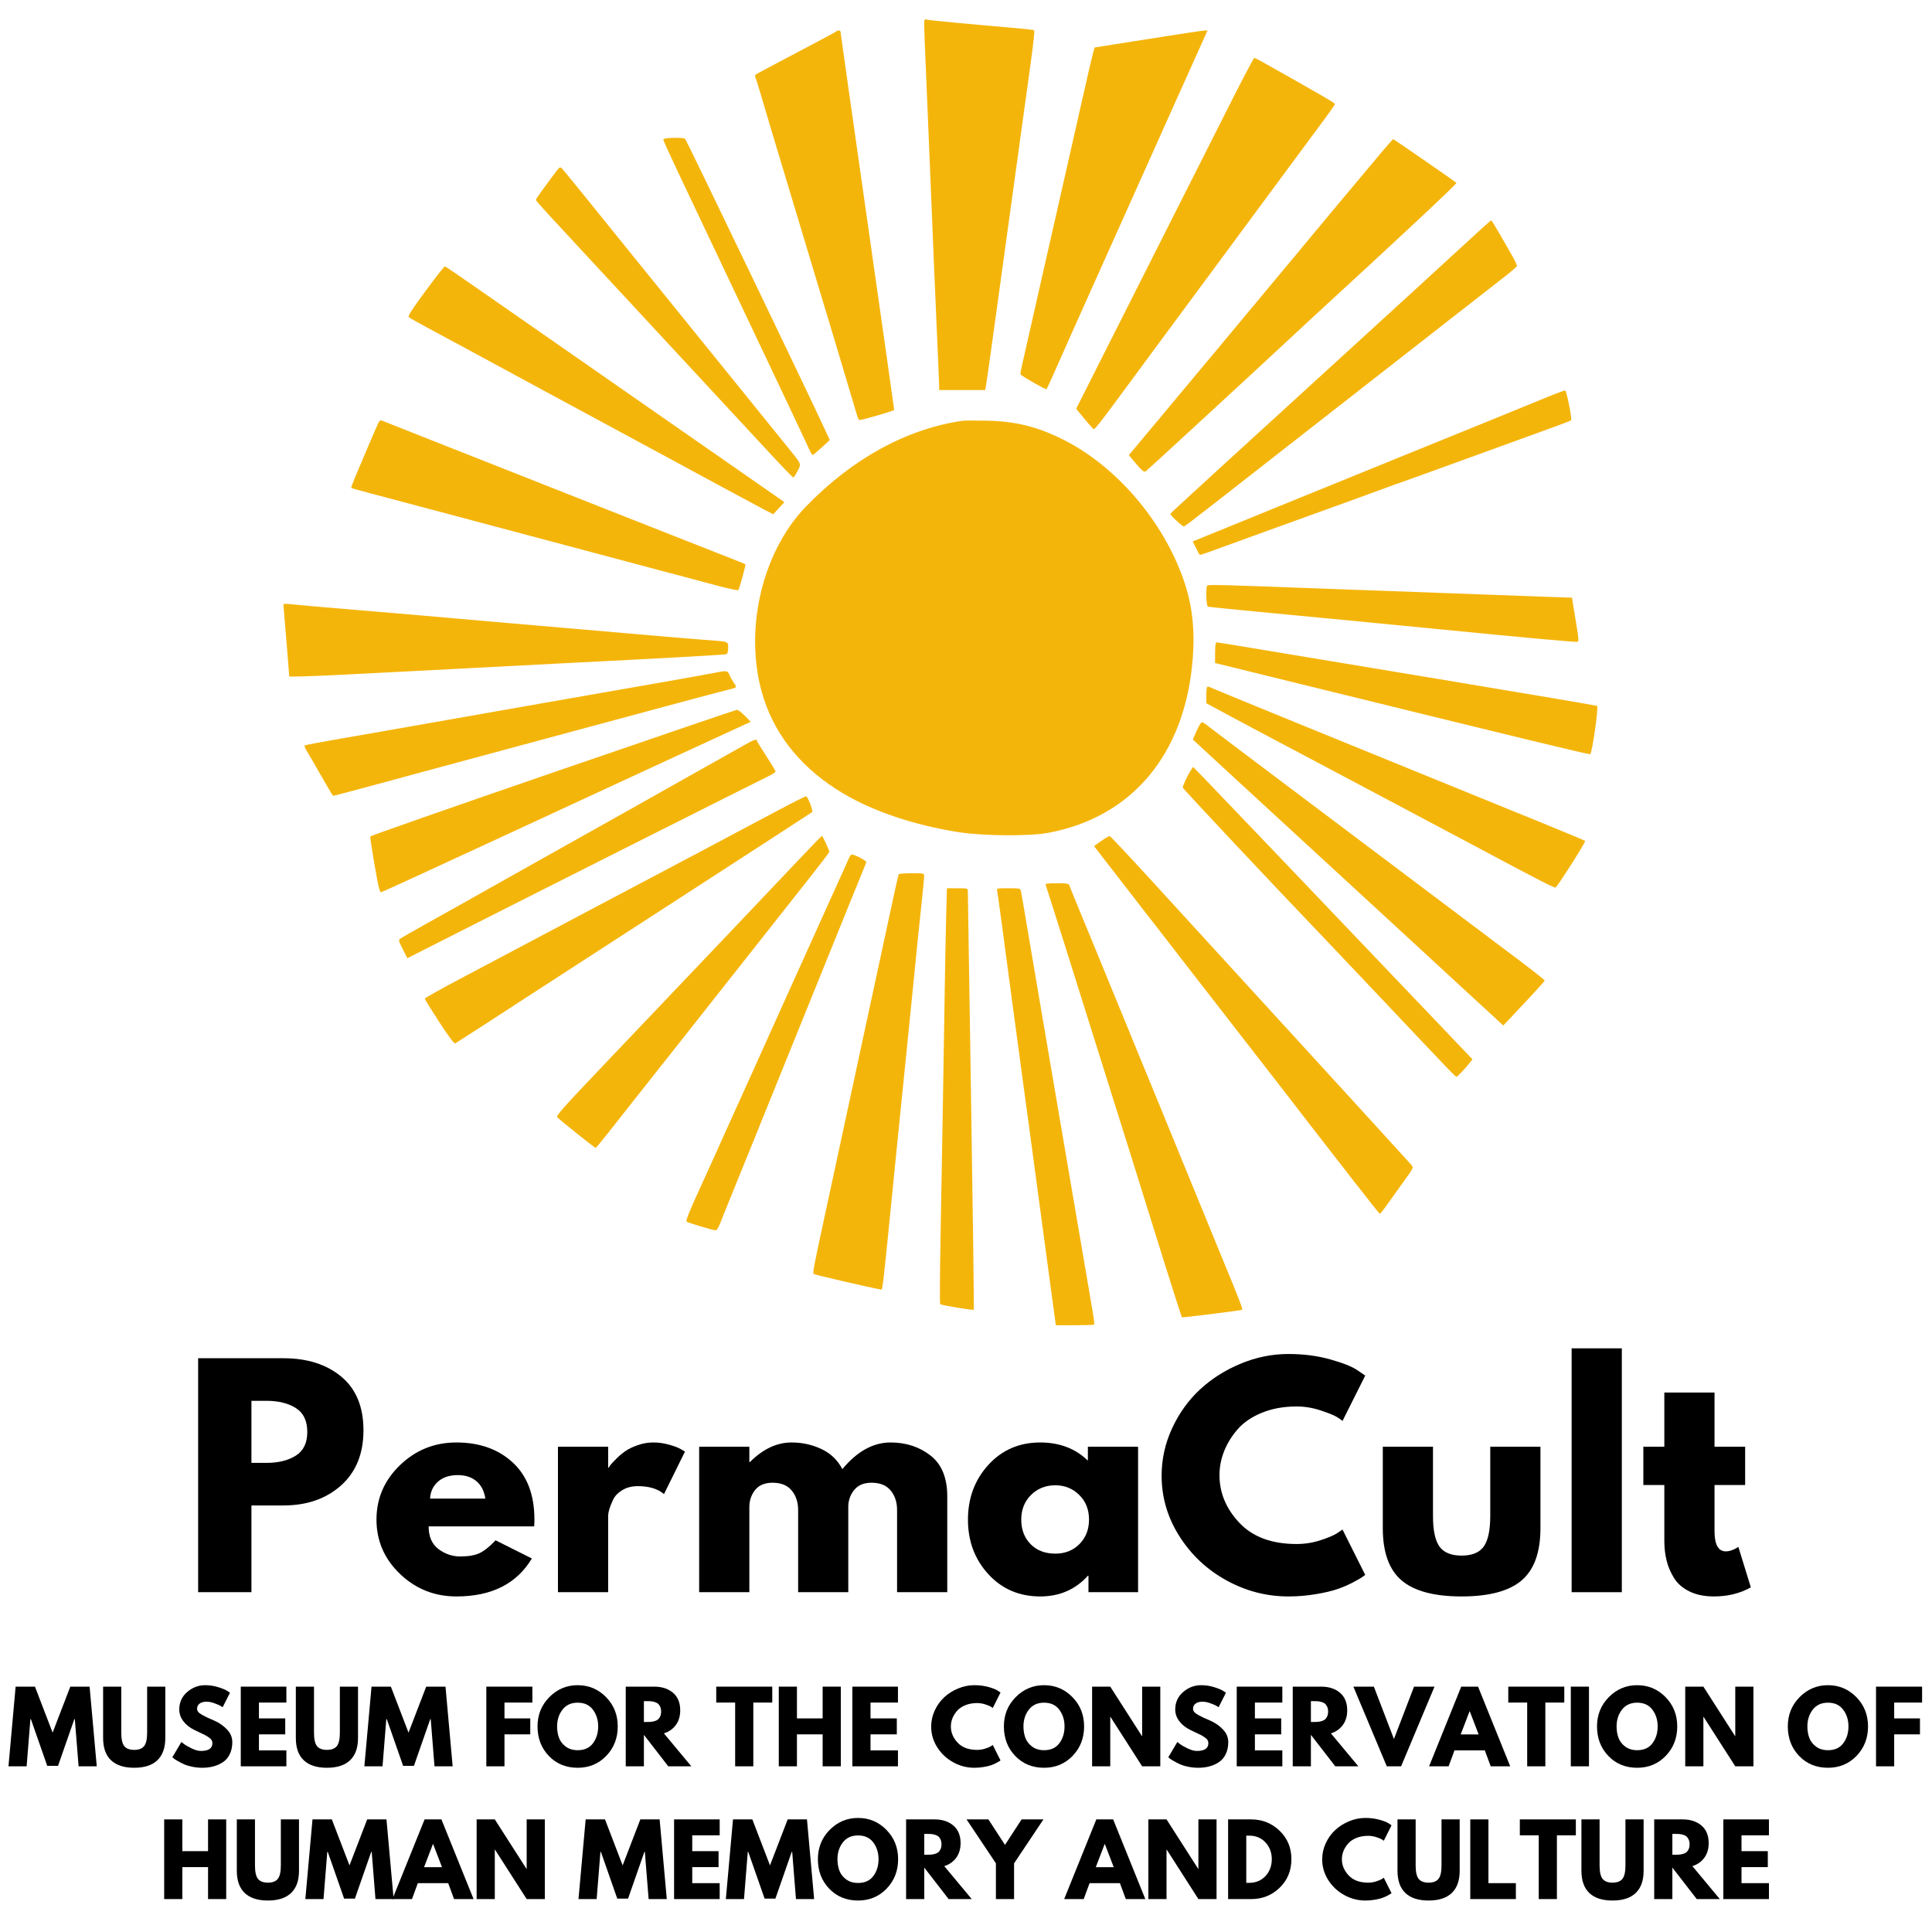 <svg xmlns="http://www.w3.org/2000/svg" xmlns:xlink="http://www.w3.org/1999/xlink" width="1024" zoomAndPan="magnify" viewBox="0 0 768 768" height="1024" preserveAspectRatio="xMidYMid meet" version="1.0"><defs><g/></defs><path fill="#f4b50b" d="M 367.371 9.949 C 367.371 11.277 367.703 19.848 368.109 28.992 C 368.516 38.137 369.41 59.691 370.102 76.887 C 370.789 94.086 371.797 117.984 372.34 129.992 C 372.879 142.004 373.324 152.559 373.324 153.445 L 373.324 155.059 L 391.609 155.059 L 391.891 153.695 C 392.043 152.941 393.184 144.957 394.426 135.949 C 395.664 126.941 397.898 110.75 399.387 99.965 C 400.871 89.184 403.426 70.648 405.062 58.773 C 406.695 46.898 408.809 31.598 409.754 24.773 C 410.699 17.949 411.32 12.23 411.133 12.066 C 410.949 11.898 407.559 11.488 403.602 11.148 C 385.945 9.648 369.988 8.137 368.734 7.848 C 367.391 7.539 367.371 7.57 367.371 9.949 M 332.355 12.543 C 332.094 12.777 324.961 16.598 316.496 21.039 C 308.035 25.477 300.836 29.328 300.5 29.598 C 300.113 29.91 300.047 30.387 300.316 30.906 C 300.551 31.355 301.68 34.961 302.828 38.918 C 303.973 42.879 305.66 48.574 306.574 51.574 C 307.488 54.578 309.594 61.559 311.25 67.086 C 318.43 91.035 320.434 97.691 322.711 105.18 C 326.941 119.074 340.168 163.176 340.688 165.109 C 340.961 166.133 341.41 166.969 341.68 166.969 C 342.902 166.969 355.457 163.293 355.457 162.938 C 355.457 162.715 350.656 128.926 344.789 87.848 C 338.918 46.77 334.117 12.926 334.117 12.637 C 334.117 12.012 333.012 11.953 332.355 12.543 M 463.656 14.371 C 456.629 15.48 449.605 16.59 442.578 17.695 L 435.148 18.863 L 434.523 21.02 C 434.18 22.207 432.562 29.121 430.93 36.383 C 429.027 44.84 427.113 53.297 425.191 61.75 C 423.672 68.438 421.215 79.27 419.73 85.82 C 417.914 93.848 416.094 101.871 414.262 109.895 C 411.551 121.777 407.078 141.516 406.02 146.281 C 405.73 147.598 405.566 148.746 405.664 148.836 C 406.848 149.949 415.75 155.008 416.004 154.711 C 416.195 154.492 417.375 151.969 418.625 149.102 C 419.875 146.234 423.402 138.309 426.457 131.484 C 429.516 124.66 433.465 115.836 435.238 111.879 C 437.008 107.922 439.414 102.559 440.582 99.965 C 442.652 95.367 445.715 88.535 452.488 73.414 C 454.32 69.32 456.828 63.734 458.059 61.004 C 459.289 58.277 461.586 53.141 463.164 49.59 C 465.871 43.504 476.262 20.391 478.836 14.723 L 480.023 12.117 L 478.664 12.164 C 477.918 12.191 471.164 13.184 463.656 14.371 M 488.473 42.242 C 480.688 57.668 472.906 73.094 465.121 88.52 C 456.613 105.359 448.113 122.199 439.621 139.047 L 427.797 162.488 L 430.562 165.871 C 432.086 167.73 433.742 169.625 434.25 170.082 C 435.289 171.023 432.746 174.254 459.176 138.43 C 460.988 135.977 464.949 130.613 467.98 126.52 L 478.871 111.801 C 482.723 106.594 486.574 101.383 490.422 96.168 C 493.812 91.57 498.406 85.352 500.629 82.348 L 508.977 71.055 C 514.68 63.336 520.391 55.621 526.105 47.91 C 528.609 44.531 530.66 41.594 530.66 41.383 C 530.66 40.926 525.773 38.086 501.562 24.469 C 500.164 23.68 498.824 23.039 498.586 23.043 C 498.348 23.043 493.797 31.684 488.473 42.242 M 263.641 55.406 C 263.641 55.738 266.184 61.379 269.293 67.938 C 272.402 74.5 280.082 90.699 286.359 103.938 C 292.633 117.176 302.797 138.617 308.945 151.586 C 315.094 164.551 320.691 176.441 321.387 178.012 C 322.078 179.582 322.828 180.855 323.047 180.844 C 323.266 180.832 324.887 179.496 326.648 177.879 L 329.852 174.934 L 327.844 170.582 C 321.383 156.551 272.773 55.484 272.348 55.18 C 271.422 54.531 263.641 54.734 263.641 55.406 M 548.68 61.129 C 539.824 71.652 516.047 100.141 514.777 101.746 C 514.094 102.609 498.953 120.781 481.133 142.125 L 448.73 180.93 L 450.055 182.512 C 454.137 187.398 454.746 187.914 455.613 187.23 C 456.629 186.43 498.938 147.445 508.574 138.438 C 513.105 134.203 517.656 129.984 522.223 125.781 C 557.93 92.973 579.297 72.977 578.961 72.684 C 578.059 71.91 554.047 55.297 553.824 55.297 C 553.695 55.297 551.379 57.922 548.68 61.129 M 219.871 69.762 C 218.277 71.922 216.688 74.086 215.098 76.246 C 213.953 77.805 213.016 79.254 213.02 79.473 C 213.023 79.688 215.422 82.453 218.355 85.613 C 221.285 88.773 230.496 98.711 238.816 107.699 C 250.309 120.102 261.805 132.5 273.309 144.887 C 283.961 156.355 297.676 171.148 303.793 177.77 C 309.906 184.387 315.098 189.801 315.324 189.801 C 315.551 189.801 316.324 188.641 317.043 187.223 C 318.598 184.152 318.98 184.984 312.078 176.469 C 306.277 169.309 281.738 138.98 273.125 128.32 C 269.957 124.395 263.789 116.773 259.422 111.383 C 255.055 105.996 248.91 98.398 245.773 94.504 C 231.934 77.34 224.25 67.887 223.438 67.035 C 222.59 66.145 222.469 66.234 219.871 69.762 M 580.293 98.836 C 573.602 105.008 558.199 119.121 546.059 130.199 C 486.312 184.73 465.383 203.898 465.25 204.215 C 465.039 204.723 470.113 209.43 470.699 209.266 C 470.977 209.188 475.812 205.512 481.449 201.102 C 497.59 188.469 513.746 175.852 529.91 163.246 C 546.551 150.277 563.18 137.289 579.797 124.285 C 586.211 119.262 594.027 113.16 597.168 110.727 C 600.305 108.297 602.934 106.051 603.008 105.742 C 603.082 105.434 602.18 103.504 601 101.457 C 599.312 98.52 597.625 95.582 595.941 92.645 C 594.332 89.848 592.891 87.57 592.734 87.586 C 592.578 87.602 586.98 92.664 580.293 98.836 M 169.133 115.719 C 163.551 123.301 162.055 125.645 162.527 126.082 C 162.859 126.395 166.262 128.32 170.082 130.367 C 173.906 132.41 181.051 136.262 185.965 138.922 C 190.879 141.586 197.801 145.332 201.352 147.246 C 204.898 149.164 211.711 152.852 216.488 155.441 C 221.266 158.031 227.965 161.652 231.379 163.492 C 250.367 173.73 257.438 177.547 261.902 179.973 C 277.09 188.227 300.141 200.664 303.496 202.418 L 307.367 204.441 L 309.582 202.031 L 311.793 199.621 L 308.934 197.602 C 307.359 196.492 300.715 191.859 294.164 187.312 C 287.457 182.656 280.758 177.996 274.062 173.332 C 250.953 157.223 226.629 140.293 218.227 134.461 C 213.039 130.863 205 125.27 200.359 122.031 C 180.211 107.98 177.195 105.922 176.785 105.922 C 176.543 105.922 173.102 110.332 169.133 115.719 M 615.281 157.762 C 603.824 162.465 577.637 173.129 556.715 181.613 C 551.832 183.594 546.953 185.578 542.074 187.566 C 535.512 190.246 526.184 194.043 508.574 201.199 C 497.234 205.809 480.488 212.633 475.965 214.488 L 474.129 215.242 L 475.402 217.785 C 476.105 219.18 476.758 220.414 476.855 220.52 C 477.031 220.711 479.109 220.008 487.727 216.832 C 490.184 215.926 497.555 213.25 504.105 210.887 C 533.77 200.184 545.137 196.062 549.52 194.426 C 552.652 193.262 555.793 192.129 558.949 191.027 C 561.543 190.129 568.242 187.719 573.84 185.668 C 579.434 183.617 589.375 180.008 595.926 177.645 C 618.543 169.488 624.215 167.387 624.539 167.055 C 624.988 166.598 622.762 155.395 622.191 155.238 C 621.941 155.172 618.832 156.305 615.281 157.762 M 150.516 167.891 C 149.996 168.867 144.254 182.25 141.055 189.949 C 140.168 192.082 139.527 193.895 139.625 193.98 C 139.727 194.066 142.934 194.965 146.754 195.977 C 150.578 196.988 156.941 198.68 160.902 199.73 C 164.859 200.785 173.68 203.129 180.504 204.941 C 187.328 206.754 197.828 209.547 203.832 211.152 C 209.84 212.754 219.887 215.434 226.168 217.102 C 232.445 218.773 240.82 221.004 244.777 222.062 C 251.312 223.805 257.848 225.543 264.383 227.277 C 271.207 229.09 280.469 231.555 284.965 232.758 C 289.461 233.961 293.297 234.785 293.484 234.586 C 293.898 234.152 296.547 224.523 296.312 224.309 C 296.145 224.156 292.906 222.871 266.863 212.633 C 258.676 209.41 247.062 204.832 241.055 202.457 C 213.645 191.613 208.773 189.691 200.855 186.574 C 196.215 184.75 188.285 181.621 183.234 179.621 C 178.184 177.621 169.141 174.047 163.133 171.672 C 157.129 169.301 151.953 167.254 151.633 167.125 C 151.312 166.996 150.809 167.344 150.516 167.891 M 382.508 167.273 C 360.309 170.547 338.844 182.309 320.445 201.285 C 302.371 219.922 295.285 252.297 303.672 277.898 C 308.719 293.297 319.418 306.047 335.109 315.359 C 347.375 322.645 363.562 328.062 381.32 330.836 C 390.801 332.312 409.164 332.453 416.504 331.098 C 450.023 324.922 471.012 299.832 474.094 262.262 C 475.07 250.367 473.98 240.598 470.574 230.719 C 462.465 207.191 443.754 185.336 422.691 174.781 C 412.27 169.562 403.816 167.469 392.188 167.227 C 387.684 167.129 383.328 167.152 382.508 167.273 M 479.91 232.754 C 479.25 233.449 479.473 240.93 480.16 241.152 C 480.5 241.262 489.156 242.148 499.391 243.121 C 530.152 246.043 553.25 248.27 571.855 250.105 C 607.176 253.582 626.625 255.352 627.188 255.137 C 627.609 254.977 627.469 253.203 626.672 248.539 C 626.066 245.031 625.43 241.133 625.246 239.875 L 624.922 237.59 L 615.387 237.254 C 594.539 236.52 550.387 234.906 525.945 233.984 C 486.523 232.496 480.312 232.328 479.91 232.754 M 112.699 240.246 C 112.668 240.48 112.695 241.121 112.762 241.668 C 112.824 242.211 113.355 248.578 113.934 255.812 L 114.992 268.965 L 121.441 268.84 C 124.992 268.773 142.414 267.938 160.156 266.984 C 177.898 266.031 205.816 264.578 222.195 263.75 C 263.617 261.664 288.098 260.297 288.828 260.035 C 289.199 259.902 289.449 258.914 289.449 257.574 C 289.449 254.887 290 255.07 279.77 254.324 C 275.676 254.027 263.504 253.004 252.719 252.047 C 241.938 251.094 222.617 249.426 209.789 248.344 C 196.957 247.258 183 246.043 178.77 245.645 C 174.535 245.246 158.902 243.902 144.027 242.664 C 129.148 241.426 116.027 240.277 114.867 240.113 C 113.707 239.949 112.73 240.008 112.699 240.246 M 483.012 259.438 L 483.012 263.559 L 512.914 270.914 C 603.105 293.102 631.613 300.012 632.129 299.816 C 632.895 299.52 635.523 281.02 634.855 280.609 C 634.586 280.441 607.734 275.883 575.191 270.48 C 550.129 266.312 525.055 262.148 499.973 257.988 C 491.145 256.516 483.719 255.316 483.469 255.316 C 483.219 255.316 483.012 257.168 483.012 259.438 M 283.738 267.527 C 281.828 267.914 273.23 269.457 264.633 270.957 C 238.16 275.574 195.918 282.992 161.398 289.086 C 152.824 290.598 144.246 292.094 135.668 293.578 C 127.934 294.914 121.402 296.133 121.16 296.285 C 120.914 296.434 121.238 297.383 121.871 298.395 C 122.508 299.406 125.09 303.863 127.609 308.297 C 130.133 312.734 132.301 316.363 132.43 316.363 C 132.715 316.363 148.039 312.301 153.953 310.656 C 156.273 310.012 164.09 307.891 171.324 305.941 C 178.559 303.992 188.551 301.297 193.535 299.949 L 211.648 295.055 C 216.633 293.707 226.625 291.012 233.859 289.066 C 241.094 287.117 251.031 284.438 255.945 283.109 C 272.34 278.672 285.195 275.242 288.457 274.434 C 293.254 273.246 293.055 273.422 291.758 271.512 C 291.121 270.574 290.316 269.117 289.965 268.27 C 289.238 266.512 288.926 266.477 283.738 267.527 M 479.852 273.035 C 479.68 273.207 479.539 274.742 479.539 276.449 L 479.539 279.547 L 486.363 283.246 C 490.117 285.281 495.531 288.176 498.398 289.684 C 501.266 291.191 512.543 297.168 523.461 302.961 C 534.383 308.754 550.91 317.52 560.191 322.441 C 569.473 327.363 581.98 334.008 587.984 337.211 C 613.402 350.77 618.117 353.18 618.453 352.773 C 620.656 350.098 630.449 334.57 630.117 334.277 C 629.875 334.066 621.523 330.578 611.559 326.527 C 603.121 323.098 594.684 319.664 586.246 316.223 C 582.289 314.609 576.148 312.105 572.598 310.66 C 569.051 309.215 563.133 306.805 559.445 305.301 C 555.762 303.797 536.859 296.09 517.445 288.176 C 498.031 280.258 481.699 273.543 481.156 273.25 C 480.609 272.961 480.023 272.863 479.852 273.035 M 219.75 307.113 C 179.918 320.816 147.258 332.242 147.176 332.508 C 147.098 332.773 147.875 337.902 148.91 343.906 C 150.387 352.492 150.941 354.793 151.5 354.664 C 151.891 354.57 159.246 351.242 167.848 347.262 C 179.754 341.746 191.668 336.246 203.586 330.754 C 210.559 327.539 216.332 324.867 240.559 313.629 C 249.84 309.324 260.004 304.629 263.145 303.191 C 267.781 301.062 272.41 298.926 277.039 296.777 C 281.969 294.496 286.898 292.219 291.836 289.953 L 298.438 286.926 L 296.07 284.52 C 294.77 283.199 293.359 282.137 292.941 282.16 C 292.52 282.184 259.586 293.414 219.75 307.113 M 475.684 290.52 L 474.164 293.961 L 492.355 310.746 C 503.539 321.062 514.734 331.363 525.941 341.656 C 535.301 350.25 544.648 358.859 553.988 367.48 C 563.355 376.137 572.73 384.777 582.113 393.414 L 597.586 407.645 L 605.812 398.914 C 610.34 394.113 614.043 390 614.043 389.777 C 614.043 389.559 609.629 386.051 604.238 381.992 C 585.395 367.797 548.012 339.676 515.023 314.883 C 496.734 301.137 480.996 289.258 480.047 288.484 C 479.098 287.711 478.07 287.078 477.762 287.078 C 477.457 287.078 476.52 288.629 475.684 290.52 M 295.898 296.176 C 292.301 298.234 290.746 299.109 276.793 306.926 C 273.395 308.828 270.004 310.734 266.617 312.648 C 257.973 317.543 250.352 321.824 230.883 332.727 C 219.555 339.07 208.609 345.215 206.562 346.375 C 203.258 348.246 199.949 350.109 196.637 351.965 C 192.496 354.285 188.363 356.609 184.227 358.938 C 179.188 361.77 174.141 364.594 169.09 367.406 C 164.176 370.141 159.738 372.68 159.227 373.051 C 158.336 373.695 158.371 373.867 160.109 377.312 L 161.918 380.906 L 181.387 371.035 C 211.766 355.629 300.699 310.848 304.707 308.938 C 306.688 307.992 308.305 306.988 308.305 306.703 C 308.301 306.418 306.625 303.625 304.582 300.492 C 302.535 297.363 300.863 294.625 300.863 294.414 C 300.863 293.625 299.527 294.102 295.898 296.176 M 473.496 306.012 C 471.973 308.34 470.055 312.488 470.203 313.129 C 470.332 313.676 506.457 352.137 525.688 372.199 C 528.566 375.199 538.512 385.691 547.789 395.512 C 577.152 426.586 578.539 428.035 578.984 428.035 C 579.391 428.035 582.301 424.93 584.422 422.234 L 585.328 421.086 L 575.746 411.035 C 524.637 357.422 482.938 313.746 479.027 309.734 L 474.262 304.844 Z M 308.805 322.391 C 296.574 328.93 264.676 345.836 236.34 360.793 C 226.379 366.051 214.305 372.445 209.516 375 C 204.723 377.555 193.613 383.441 184.824 388.082 C 176.035 392.723 168.844 396.723 168.844 396.973 C 168.844 397.223 171.434 401.406 174.602 406.273 C 178.203 411.812 180.574 415 180.93 414.793 C 181.98 414.184 201.398 401.617 213.016 394.031 C 216.426 391.805 242.445 374.949 270.836 356.574 C 299.227 338.203 322.633 323.012 322.855 322.816 C 323.324 322.398 321.156 316.746 320.453 316.551 C 320.188 316.477 314.945 319.105 308.805 322.391 M 317.738 341.535 C 312.961 346.613 301.684 358.504 292.672 367.961 C 283.664 377.418 272.273 389.391 267.363 394.57 C 262.449 399.75 249.965 412.875 239.621 423.738 C 223.82 440.332 220.926 443.594 221.504 444.141 C 223.332 445.852 236.438 456.324 236.742 456.312 C 236.93 456.305 239.207 453.59 241.801 450.281 C 246.992 443.656 253.375 435.578 269.18 415.625 C 272.312 411.668 279.988 401.953 286.23 394.035 C 302.703 373.148 314.215 358.562 322.426 348.172 C 326.398 343.145 329.648 338.863 329.648 338.648 C 329.648 337.941 327.043 332.242 326.73 332.273 C 326.562 332.289 322.516 336.457 317.738 341.535 M 437.738 334.305 L 434.902 336.344 L 438.969 341.613 C 441.203 344.512 448.066 353.371 454.215 361.293 C 460.363 369.219 469.078 380.457 473.582 386.27 C 485.285 401.371 498.574 418.484 506.34 428.457 C 510.023 433.188 513.488 437.66 514.031 438.398 C 514.578 439.137 517.363 442.746 520.215 446.418 C 523.07 450.094 530.523 459.688 536.773 467.738 C 543.023 475.793 548.281 482.434 548.457 482.496 C 548.633 482.559 549.906 480.996 551.293 479.023 C 552.676 477.047 555.648 472.895 557.895 469.797 C 561.91 464.258 561.969 464.141 561.086 463.117 C 559.754 461.574 531.992 431.176 501.848 398.254 C 487.223 382.285 467.711 360.957 458.488 350.855 C 449.266 340.758 441.465 332.441 441.148 332.383 C 440.836 332.32 439.301 333.188 437.738 334.305 M 337.266 341.551 C 336.844 342.574 335.316 345.98 333.879 349.121 C 331.879 353.496 329.898 357.879 327.93 362.273 C 326.117 366.332 324.289 370.383 322.449 374.434 C 320.277 379.191 318.145 383.91 312.027 397.512 C 310.184 401.605 307.613 407.301 306.32 410.168 C 304.414 414.383 302.516 418.602 300.625 422.824 C 298.734 427.047 296.828 431.266 294.91 435.48 C 293.598 438.344 290.922 444.266 288.961 448.633 C 283.359 461.109 281.566 465.078 278.637 471.461 C 274.066 481.426 272.52 485.258 272.93 485.633 C 273.398 486.059 283.578 489.082 284.547 489.082 C 284.922 489.082 285.711 487.797 286.305 486.227 C 286.895 484.656 288.98 479.465 290.938 474.688 C 292.895 469.91 296.793 460.309 299.602 453.348 C 302.742 445.566 305.887 437.793 309.035 430.02 C 312.391 421.75 315.738 413.477 319.082 405.203 C 330.73 376.363 343.707 344.348 344.379 342.789 C 344.625 342.215 339.871 339.688 338.543 339.688 C 338.266 339.688 337.691 340.527 337.266 341.551 M 357.273 347.508 C 357.047 347.879 355.609 354.406 350.246 379.395 C 348.434 387.836 346.613 396.27 344.789 404.707 C 341.055 421.992 337.328 439.281 333.613 456.574 C 331.969 464.215 329.418 476.055 327.941 482.879 C 323.344 504.152 323.004 505.961 323.484 506.426 C 323.844 506.777 346.922 512.105 350 512.551 C 350.945 512.688 350.359 517.82 356.711 454.09 C 357.844 442.758 358.992 431.426 360.16 420.094 C 361.266 409.344 362.344 398.59 363.398 387.832 C 364.238 379.234 365.473 367.109 366.148 360.887 C 366.82 354.668 367.371 349.027 367.371 348.355 C 367.371 347.141 367.348 347.133 362.438 347.133 C 359.723 347.133 357.398 347.301 357.273 347.508 M 415.699 351.867 C 415.859 352.289 417.133 356.25 418.523 360.676 C 419.996 365.348 421.473 370.016 422.961 374.68 C 424.008 377.957 426.465 385.773 428.418 392.051 C 430.371 398.328 432.828 406.148 433.875 409.422 C 434.926 412.699 437.383 420.516 439.336 426.793 C 441.289 433.07 443.746 440.891 444.797 444.164 C 445.848 447.441 448.301 455.258 450.25 461.535 C 452.199 467.816 455.367 477.977 457.289 484.117 L 463.496 503.973 C 466.105 512.309 469.688 523.488 469.805 523.656 C 469.945 523.859 493.547 520.902 493.797 520.652 C 494.09 520.359 492.543 516.359 486.191 500.992 C 484.102 495.945 481.449 489.465 480.289 486.602 C 479.133 483.734 475.332 474.465 471.848 466.004 C 468.363 457.539 464.566 448.273 463.41 445.406 C 462.258 442.539 459.691 436.285 457.711 431.508 C 455.727 426.73 453.152 420.477 451.992 417.613 C 450.828 414.746 447.258 406.035 444.055 398.254 C 441.23 391.395 438.41 384.527 435.605 377.656 C 433.473 372.441 431.324 367.23 429.168 362.023 C 427.074 356.973 425.238 352.449 425.094 351.973 C 424.863 351.227 424.172 351.105 420.117 351.105 C 416.082 351.105 415.449 351.215 415.699 351.867 M 376.117 364.133 C 375.953 370.207 375.703 382.992 375.559 392.547 C 375.188 417.023 374.359 466.188 373.836 494.293 C 373.594 507.395 373.547 518.25 373.734 518.418 C 374.219 518.848 386.789 520.949 387.09 520.648 C 387.227 520.512 386.75 483.258 386.031 437.859 C 385.309 392.465 384.727 354.82 384.73 354.207 C 384.742 353.137 384.566 353.09 380.578 353.09 L 376.414 353.09 Z M 396.391 354.207 C 396.633 355.281 398.148 366.473 402.895 402.227 C 404.109 411.371 405.875 424.438 406.816 431.262 C 407.758 438.086 409.332 449.699 410.316 457.07 C 414.504 488.441 415.996 499.539 417.801 512.781 L 419.715 526.801 L 427.211 526.801 C 431.332 526.801 434.82 526.688 434.957 526.547 C 435.098 526.406 434.797 523.895 434.285 520.965 C 433.309 515.355 422.789 453.75 419.477 434.238 C 418.41 427.961 415.84 412.883 413.766 400.738 C 411.688 388.59 409.113 373.402 408.047 366.988 C 406.977 360.57 405.984 354.82 405.836 354.207 C 405.582 353.145 405.332 353.09 400.852 353.09 C 396.219 353.09 396.141 353.109 396.391 354.207 " fill-opacity="1" fill-rule="evenodd"/><g fill="#000000" fill-opacity="1"><g transform="translate(71.996, 632.922)"><g><path d="M 6.766 -93 L 40.688 -93 C 50.156 -93 57.82 -90.555 63.688 -85.672 C 69.551 -80.785 72.484 -73.68 72.484 -64.359 C 72.484 -55.047 69.516 -47.738 63.578 -42.438 C 57.641 -37.133 50.008 -34.484 40.688 -34.484 L 27.953 -34.484 L 27.953 0 L 6.766 0 Z M 27.953 -51.406 L 33.922 -51.406 C 38.66 -51.406 42.551 -52.363 45.594 -54.281 C 48.633 -56.195 50.156 -59.332 50.156 -63.688 C 50.156 -68.125 48.633 -71.297 45.594 -73.203 C 42.551 -75.117 38.66 -76.078 33.922 -76.078 L 27.953 -76.078 Z M 27.953 -51.406 "/></g></g></g><g fill="#000000" fill-opacity="1"><g transform="translate(147.063, 632.922)"><g><path d="M 65.266 -26.156 L 23.328 -26.156 C 23.328 -22.094 24.641 -19.082 27.266 -17.125 C 29.898 -15.176 32.758 -14.203 35.844 -14.203 C 39.07 -14.203 41.625 -14.633 43.5 -15.5 C 45.383 -16.363 47.531 -18.07 49.938 -20.625 L 64.359 -13.406 C 58.348 -3.344 48.352 1.688 34.375 1.688 C 25.656 1.688 18.176 -1.297 11.938 -7.266 C 5.707 -13.242 2.594 -20.441 2.594 -28.859 C 2.594 -37.273 5.707 -44.488 11.938 -50.5 C 18.176 -56.508 25.656 -59.516 34.375 -59.516 C 43.539 -59.516 51 -56.863 56.75 -51.562 C 62.5 -46.27 65.375 -38.703 65.375 -28.859 C 65.375 -27.504 65.336 -26.602 65.266 -26.156 Z M 23.891 -37.203 L 45.875 -37.203 C 45.426 -40.203 44.242 -42.508 42.328 -44.125 C 40.41 -45.738 37.945 -46.547 34.938 -46.547 C 31.633 -46.547 29.004 -45.68 27.047 -43.953 C 25.098 -42.234 24.047 -39.984 23.891 -37.203 Z M 23.891 -37.203 "/></g></g></g><g fill="#000000" fill-opacity="1"><g transform="translate(215.029, 632.922)"><g><path d="M 6.766 0 L 6.766 -57.828 L 26.719 -57.828 L 26.719 -49.484 L 26.938 -49.484 C 27.094 -49.785 27.336 -50.16 27.672 -50.609 C 28.016 -51.055 28.75 -51.844 29.875 -52.969 C 31 -54.102 32.195 -55.117 33.469 -56.016 C 34.75 -56.922 36.406 -57.727 38.438 -58.438 C 40.469 -59.156 42.535 -59.516 44.641 -59.516 C 46.816 -59.516 48.957 -59.211 51.062 -58.609 C 53.164 -58.016 54.707 -57.414 55.688 -56.812 L 57.266 -55.906 L 48.922 -39 C 46.441 -41.102 42.984 -42.156 38.547 -42.156 C 36.141 -42.156 34.07 -41.629 32.344 -40.578 C 30.613 -39.523 29.391 -38.242 28.672 -36.734 C 27.961 -35.234 27.457 -33.957 27.156 -32.906 C 26.863 -31.852 26.719 -31.031 26.719 -30.438 L 26.719 0 Z M 6.766 0 "/></g></g></g><g fill="#000000" fill-opacity="1"><g transform="translate(271.161, 632.922)"><g><path d="M 6.766 0 L 6.766 -57.828 L 26.719 -57.828 L 26.719 -51.734 L 26.938 -51.734 C 32.125 -56.922 37.648 -59.516 43.516 -59.516 C 47.723 -59.516 51.664 -58.648 55.344 -56.922 C 59.031 -55.191 61.812 -52.523 63.688 -48.922 C 69.551 -55.984 75.938 -59.516 82.844 -59.516 C 89.008 -59.516 94.305 -57.785 98.734 -54.328 C 103.172 -50.867 105.391 -45.457 105.391 -38.094 L 105.391 0 L 85.438 0 L 85.438 -32.688 C 85.438 -35.77 84.594 -38.344 82.906 -40.406 C 81.219 -42.477 78.68 -43.516 75.297 -43.516 C 72.367 -43.516 70.133 -42.629 68.594 -40.859 C 67.051 -39.098 66.203 -36.973 66.047 -34.484 L 66.047 0 L 46.109 0 L 46.109 -32.688 C 46.109 -35.77 45.258 -38.344 43.562 -40.406 C 41.875 -42.477 39.336 -43.516 35.953 -43.516 C 32.867 -43.516 30.555 -42.555 29.016 -40.641 C 27.484 -38.723 26.719 -36.445 26.719 -33.812 L 26.719 0 Z M 6.766 0 "/></g></g></g><g fill="#000000" fill-opacity="1"><g transform="translate(382.184, 632.922)"><g><path d="M 10.703 -7.156 C 5.297 -13.051 2.594 -20.281 2.594 -28.844 C 2.594 -37.414 5.297 -44.672 10.703 -50.609 C 16.117 -56.547 22.992 -59.516 31.328 -59.516 C 38.992 -59.516 45.305 -57.109 50.266 -52.297 L 50.266 -57.828 L 70.219 -57.828 L 70.219 0 L 50.5 0 L 50.5 -6.531 L 50.266 -6.531 C 45.305 -1.051 38.992 1.688 31.328 1.688 C 22.992 1.688 16.117 -1.258 10.703 -7.156 Z M 27.672 -38.656 C 25.078 -36.102 23.781 -32.832 23.781 -28.844 C 23.781 -24.863 25.02 -21.613 27.5 -19.094 C 29.977 -16.582 33.25 -15.328 37.312 -15.328 C 41.219 -15.328 44.426 -16.602 46.938 -19.156 C 49.457 -21.719 50.719 -24.953 50.719 -28.859 C 50.719 -32.836 49.422 -36.102 46.828 -38.656 C 44.242 -41.219 41.07 -42.5 37.312 -42.5 C 33.477 -42.5 30.266 -41.219 27.672 -38.656 Z M 27.672 -38.656 "/></g></g></g><g fill="#000000" fill-opacity="1"><g transform="translate(459.167, 632.922)"><g><path d="M 56.25 -19.156 C 59.477 -19.156 62.613 -19.645 65.656 -20.625 C 68.695 -21.602 70.93 -22.547 72.359 -23.453 L 74.5 -24.906 L 83.531 -6.875 C 83.227 -6.645 82.812 -6.344 82.281 -5.969 C 81.758 -5.594 80.539 -4.895 78.625 -3.875 C 76.707 -2.863 74.656 -1.984 72.469 -1.234 C 70.289 -0.484 67.438 0.188 63.906 0.781 C 60.375 1.383 56.734 1.688 52.984 1.688 C 44.336 1.688 36.145 -0.43 28.406 -4.672 C 20.664 -8.922 14.426 -14.766 9.688 -22.203 C 4.957 -29.641 2.594 -37.68 2.594 -46.328 C 2.594 -52.867 3.984 -59.145 6.766 -65.156 C 9.547 -71.164 13.242 -76.312 17.859 -80.594 C 22.484 -84.875 27.875 -88.289 34.031 -90.844 C 40.195 -93.406 46.516 -94.688 52.984 -94.688 C 58.992 -94.688 64.535 -93.973 69.609 -92.547 C 74.68 -91.117 78.27 -89.691 80.375 -88.266 L 83.531 -86.109 L 74.5 -68.078 C 73.977 -68.535 73.191 -69.082 72.141 -69.719 C 71.086 -70.352 68.984 -71.195 65.828 -72.25 C 62.672 -73.301 59.477 -73.828 56.25 -73.828 C 51.133 -73.828 46.547 -73 42.484 -71.344 C 38.43 -69.695 35.223 -67.52 32.859 -64.812 C 30.492 -62.102 28.691 -59.191 27.453 -56.078 C 26.211 -52.961 25.594 -49.785 25.594 -46.547 C 25.594 -39.484 28.238 -33.148 33.531 -27.547 C 38.832 -21.953 46.406 -19.156 56.25 -19.156 Z M 56.25 -19.156 "/></g></g></g><g fill="#000000" fill-opacity="1"><g transform="translate(544.04, 632.922)"><g><path d="M 25.594 -57.828 L 25.594 -30.328 C 25.594 -24.609 26.453 -20.547 28.172 -18.141 C 29.898 -15.742 32.832 -14.547 36.969 -14.547 C 41.102 -14.547 44.035 -15.742 45.766 -18.141 C 47.492 -20.547 48.359 -24.609 48.359 -30.328 L 48.359 -57.828 L 68.312 -57.828 L 68.312 -25.469 C 68.312 -15.852 65.812 -8.922 60.812 -4.672 C 55.812 -0.43 47.863 1.688 36.969 1.688 C 26.07 1.688 18.125 -0.43 13.125 -4.672 C 8.133 -8.922 5.641 -15.852 5.641 -25.469 L 5.641 -57.828 Z M 25.594 -57.828 "/></g></g></g><g fill="#000000" fill-opacity="1"><g transform="translate(617.98, 632.922)"><g><path d="M 6.766 0 L 6.766 -96.938 L 26.719 -96.938 L 26.719 0 Z M 6.766 0 "/></g></g></g><g fill="#000000" fill-opacity="1"><g transform="translate(651.456, 632.922)"><g><path d="M 10.141 -57.828 L 10.141 -79.359 L 30.094 -79.359 L 30.094 -57.828 L 42.266 -57.828 L 42.266 -42.609 L 30.094 -42.609 L 30.094 -24.234 C 30.094 -18.898 31.598 -16.234 34.609 -16.234 C 35.359 -16.234 36.145 -16.383 36.969 -16.688 C 37.801 -16.988 38.441 -17.285 38.891 -17.578 L 39.562 -18.031 L 44.531 -1.922 C 40.238 0.484 35.352 1.688 29.875 1.688 C 26.113 1.688 22.879 1.031 20.172 -0.281 C 17.473 -1.594 15.426 -3.359 14.031 -5.578 C 12.645 -7.797 11.648 -10.125 11.047 -12.562 C 10.441 -15.008 10.141 -17.625 10.141 -20.406 L 10.141 -42.609 L 1.797 -42.609 L 1.797 -57.828 Z M 10.141 -57.828 "/></g></g></g><g fill="#000000" fill-opacity="1"><g transform="translate(2.759, 702.138)"><g><path d="M 28.484 0 L 26.984 -18.766 L 26.797 -18.766 L 20.312 -0.188 L 16.016 -0.188 L 9.516 -18.766 L 9.328 -18.766 L 7.828 0 L 0.609 0 L 3.453 -31.672 L 11.141 -31.672 L 18.156 -13.391 L 25.188 -31.672 L 32.859 -31.672 L 35.703 0 Z M 28.484 0 "/></g></g></g><g fill="#000000" fill-opacity="1"><g transform="translate(39.068, 702.138)"><g><path d="M 26.641 -31.672 L 26.641 -11.25 C 26.641 -7.352 25.586 -4.406 23.484 -2.406 C 21.391 -0.414 18.32 0.578 14.281 0.578 C 10.238 0.578 7.164 -0.414 5.062 -2.406 C 2.969 -4.406 1.922 -7.352 1.922 -11.25 L 1.922 -31.672 L 9.141 -31.672 L 9.141 -13.359 C 9.141 -10.797 9.539 -9.016 10.344 -8.016 C 11.156 -7.023 12.469 -6.531 14.281 -6.531 C 16.094 -6.531 17.398 -7.023 18.203 -8.016 C 19.016 -9.016 19.422 -10.797 19.422 -13.359 L 19.422 -31.672 Z M 26.641 -31.672 "/></g></g></g><g fill="#000000" fill-opacity="1"><g transform="translate(67.624, 702.138)"><g><path d="M 13.969 -32.25 C 15.688 -32.25 17.363 -32 19 -31.5 C 20.633 -31 21.852 -30.504 22.656 -30.016 L 23.797 -29.25 L 20.891 -23.5 C 20.648 -23.645 20.328 -23.836 19.922 -24.078 C 19.516 -24.328 18.75 -24.656 17.625 -25.062 C 16.5 -25.477 15.445 -25.688 14.469 -25.688 C 13.27 -25.688 12.344 -25.426 11.688 -24.906 C 11.039 -24.395 10.719 -23.707 10.719 -22.844 C 10.719 -22.406 10.867 -22 11.172 -21.625 C 11.473 -21.258 11.992 -20.863 12.734 -20.438 C 13.484 -20.02 14.141 -19.68 14.703 -19.422 C 15.266 -19.172 16.133 -18.789 17.312 -18.281 C 19.363 -17.406 21.109 -16.219 22.547 -14.719 C 23.992 -13.227 24.719 -11.535 24.719 -9.641 C 24.719 -7.816 24.391 -6.227 23.734 -4.875 C 23.086 -3.52 22.191 -2.457 21.047 -1.688 C 19.91 -0.914 18.648 -0.348 17.266 0.016 C 15.891 0.391 14.395 0.578 12.781 0.578 C 11.406 0.578 10.051 0.438 8.719 0.156 C 7.383 -0.125 6.27 -0.473 5.375 -0.891 C 4.477 -1.316 3.672 -1.734 2.953 -2.141 C 2.234 -2.555 1.707 -2.906 1.375 -3.188 L 0.891 -3.609 L 4.484 -9.672 C 4.797 -9.422 5.219 -9.094 5.75 -8.688 C 6.289 -8.289 7.242 -7.758 8.609 -7.094 C 9.984 -6.438 11.195 -6.109 12.25 -6.109 C 15.289 -6.109 16.812 -7.145 16.812 -9.219 C 16.812 -9.645 16.703 -10.047 16.484 -10.422 C 16.266 -10.797 15.879 -11.164 15.328 -11.531 C 14.785 -11.906 14.301 -12.203 13.875 -12.422 C 13.457 -12.641 12.766 -12.973 11.797 -13.422 C 10.836 -13.867 10.129 -14.207 9.672 -14.438 C 7.754 -15.383 6.27 -16.566 5.219 -17.984 C 4.164 -19.398 3.641 -20.93 3.641 -22.578 C 3.641 -25.41 4.688 -27.727 6.781 -29.531 C 8.883 -31.344 11.281 -32.25 13.969 -32.25 Z M 13.969 -32.25 "/></g></g></g><g fill="#000000" fill-opacity="1"><g transform="translate(93.417, 702.138)"><g><path d="M 20.422 -31.672 L 20.422 -25.344 L 9.516 -25.344 L 9.516 -19.047 L 19.969 -19.047 L 19.969 -12.703 L 9.516 -12.703 L 9.516 -6.328 L 20.422 -6.328 L 20.422 0 L 2.297 0 L 2.297 -31.672 Z M 20.422 -31.672 "/></g></g></g><g fill="#000000" fill-opacity="1"><g transform="translate(115.678, 702.138)"><g><path d="M 26.641 -31.672 L 26.641 -11.25 C 26.641 -7.352 25.586 -4.406 23.484 -2.406 C 21.391 -0.414 18.32 0.578 14.281 0.578 C 10.238 0.578 7.164 -0.414 5.062 -2.406 C 2.969 -4.406 1.922 -7.352 1.922 -11.25 L 1.922 -31.672 L 9.141 -31.672 L 9.141 -13.359 C 9.141 -10.797 9.539 -9.016 10.344 -8.016 C 11.156 -7.023 12.469 -6.531 14.281 -6.531 C 16.094 -6.531 17.398 -7.023 18.203 -8.016 C 19.016 -9.016 19.422 -10.797 19.422 -13.359 L 19.422 -31.672 Z M 26.641 -31.672 "/></g></g></g><g fill="#000000" fill-opacity="1"><g transform="translate(144.235, 702.138)"><g><path d="M 28.484 0 L 26.984 -18.766 L 26.797 -18.766 L 20.312 -0.188 L 16.016 -0.188 L 9.516 -18.766 L 9.328 -18.766 L 7.828 0 L 0.609 0 L 3.453 -31.672 L 11.141 -31.672 L 18.156 -13.391 L 25.188 -31.672 L 32.859 -31.672 L 35.703 0 Z M 28.484 0 "/></g></g></g><g fill="#000000" fill-opacity="1"><g transform="translate(180.544, 702.138)"><g/></g></g><g fill="#000000" fill-opacity="1"><g transform="translate(191.022, 702.138)"><g><path d="M 20.609 -31.672 L 20.609 -25.344 L 9.516 -25.344 L 9.516 -19.047 L 19.766 -19.047 L 19.766 -12.703 L 9.516 -12.703 L 9.516 0 L 2.297 0 L 2.297 -31.672 Z M 20.609 -31.672 "/></g></g></g><g fill="#000000" fill-opacity="1"><g transform="translate(212.784, 702.138)"><g><path d="M 0.891 -15.859 C 0.891 -20.441 2.445 -24.316 5.562 -27.484 C 8.688 -30.66 12.453 -32.25 16.859 -32.25 C 21.285 -32.25 25.047 -30.664 28.141 -27.5 C 31.234 -24.344 32.781 -20.461 32.781 -15.859 C 32.781 -11.223 31.258 -7.32 28.219 -4.156 C 25.176 -1 21.391 0.578 16.859 0.578 C 12.223 0.578 8.398 -0.988 5.391 -4.125 C 2.391 -7.258 0.891 -11.172 0.891 -15.859 Z M 8.672 -15.859 C 8.672 -14.191 8.926 -12.672 9.438 -11.297 C 9.957 -9.93 10.852 -8.773 12.125 -7.828 C 13.406 -6.879 14.984 -6.406 16.859 -6.406 C 19.547 -6.406 21.57 -7.328 22.938 -9.172 C 24.312 -11.016 25 -13.242 25 -15.859 C 25 -18.441 24.301 -20.66 22.906 -22.516 C 21.508 -24.367 19.492 -25.297 16.859 -25.297 C 14.242 -25.297 12.223 -24.367 10.797 -22.516 C 9.379 -20.66 8.672 -18.441 8.672 -15.859 Z M 8.672 -15.859 "/></g></g></g><g fill="#000000" fill-opacity="1"><g transform="translate(246.445, 702.138)"><g><path d="M 2.297 -31.672 L 13.625 -31.672 C 16.676 -31.672 19.16 -30.859 21.078 -29.234 C 22.992 -27.609 23.953 -25.285 23.953 -22.266 C 23.953 -19.93 23.367 -17.977 22.203 -16.406 C 21.047 -14.832 19.469 -13.727 17.469 -13.094 L 28.375 0 L 19.203 0 L 9.516 -12.516 L 9.516 0 L 2.297 0 Z M 9.516 -17.625 L 10.359 -17.625 C 11.023 -17.625 11.586 -17.633 12.047 -17.656 C 12.516 -17.688 13.039 -17.773 13.625 -17.922 C 14.219 -18.078 14.691 -18.297 15.047 -18.578 C 15.41 -18.859 15.719 -19.266 15.969 -19.797 C 16.227 -20.336 16.359 -20.992 16.359 -21.766 C 16.359 -22.535 16.227 -23.188 15.969 -23.719 C 15.719 -24.258 15.41 -24.672 15.047 -24.953 C 14.691 -25.234 14.219 -25.453 13.625 -25.609 C 13.039 -25.766 12.516 -25.852 12.047 -25.875 C 11.586 -25.895 11.023 -25.906 10.359 -25.906 L 9.516 -25.906 Z M 9.516 -17.625 "/></g></g></g><g fill="#000000" fill-opacity="1"><g transform="translate(273.927, 702.138)"><g/></g></g><g fill="#000000" fill-opacity="1"><g transform="translate(284.405, 702.138)"><g><path d="M 0.312 -25.344 L 0.312 -31.672 L 22.578 -31.672 L 22.578 -25.344 L 15.047 -25.344 L 15.047 0 L 7.828 0 L 7.828 -25.344 Z M 0.312 -25.344 "/></g></g></g><g fill="#000000" fill-opacity="1"><g transform="translate(307.28, 702.138)"><g><path d="M 9.516 -12.703 L 9.516 0 L 2.297 0 L 2.297 -31.672 L 9.516 -31.672 L 9.516 -19.047 L 19.734 -19.047 L 19.734 -31.672 L 26.953 -31.672 L 26.953 0 L 19.734 0 L 19.734 -12.703 Z M 9.516 -12.703 "/></g></g></g><g fill="#000000" fill-opacity="1"><g transform="translate(336.527, 702.138)"><g><path d="M 20.422 -31.672 L 20.422 -25.344 L 9.516 -25.344 L 9.516 -19.047 L 19.969 -19.047 L 19.969 -12.703 L 9.516 -12.703 L 9.516 -6.328 L 20.422 -6.328 L 20.422 0 L 2.297 0 L 2.297 -31.672 Z M 20.422 -31.672 "/></g></g></g><g fill="#000000" fill-opacity="1"><g transform="translate(358.789, 702.138)"><g/></g></g><g fill="#000000" fill-opacity="1"><g transform="translate(369.267, 702.138)"><g><path d="M 19.156 -6.531 C 20.258 -6.531 21.328 -6.695 22.359 -7.031 C 23.398 -7.363 24.16 -7.68 24.641 -7.984 L 25.375 -8.484 L 28.453 -2.344 C 28.348 -2.27 28.203 -2.164 28.016 -2.031 C 27.836 -1.906 27.422 -1.672 26.766 -1.328 C 26.117 -0.984 25.426 -0.68 24.688 -0.422 C 23.945 -0.16 22.973 0.066 21.766 0.266 C 20.566 0.473 19.328 0.578 18.047 0.578 C 15.098 0.578 12.305 -0.145 9.672 -1.594 C 7.035 -3.039 4.91 -5.031 3.297 -7.562 C 1.691 -10.094 0.891 -12.832 0.891 -15.781 C 0.891 -18.008 1.359 -20.145 2.297 -22.188 C 3.242 -24.238 4.504 -25.992 6.078 -27.453 C 7.66 -28.91 9.5 -30.07 11.594 -30.938 C 13.688 -31.812 15.836 -32.25 18.047 -32.25 C 20.086 -32.25 21.973 -32.004 23.703 -31.516 C 25.43 -31.035 26.656 -30.551 27.375 -30.062 L 28.453 -29.328 L 25.375 -23.188 C 25.195 -23.344 24.926 -23.531 24.562 -23.75 C 24.207 -23.969 23.492 -24.254 22.422 -24.609 C 21.348 -24.961 20.258 -25.141 19.156 -25.141 C 17.414 -25.141 15.852 -24.859 14.469 -24.297 C 13.094 -23.734 12 -22.988 11.188 -22.062 C 10.383 -21.145 9.77 -20.156 9.344 -19.094 C 8.926 -18.031 8.719 -16.953 8.719 -15.859 C 8.719 -13.453 9.617 -11.297 11.422 -9.391 C 13.223 -7.484 15.801 -6.531 19.156 -6.531 Z M 19.156 -6.531 "/></g></g></g><g fill="#000000" fill-opacity="1"><g transform="translate(398.169, 702.138)"><g><path d="M 0.891 -15.859 C 0.891 -20.441 2.445 -24.316 5.562 -27.484 C 8.688 -30.66 12.453 -32.25 16.859 -32.25 C 21.285 -32.25 25.047 -30.664 28.141 -27.5 C 31.234 -24.344 32.781 -20.461 32.781 -15.859 C 32.781 -11.223 31.258 -7.32 28.219 -4.156 C 25.176 -1 21.391 0.578 16.859 0.578 C 12.223 0.578 8.398 -0.988 5.391 -4.125 C 2.391 -7.258 0.891 -11.172 0.891 -15.859 Z M 8.672 -15.859 C 8.672 -14.191 8.926 -12.672 9.438 -11.297 C 9.957 -9.93 10.852 -8.773 12.125 -7.828 C 13.406 -6.879 14.984 -6.406 16.859 -6.406 C 19.547 -6.406 21.57 -7.328 22.938 -9.172 C 24.312 -11.016 25 -13.242 25 -15.859 C 25 -18.441 24.301 -20.66 22.906 -22.516 C 21.508 -24.367 19.492 -25.297 16.859 -25.297 C 14.242 -25.297 12.223 -24.367 10.797 -22.516 C 9.379 -20.66 8.672 -18.441 8.672 -15.859 Z M 8.672 -15.859 "/></g></g></g><g fill="#000000" fill-opacity="1"><g transform="translate(431.829, 702.138)"><g><path d="M 9.516 -19.656 L 9.516 0 L 2.297 0 L 2.297 -31.672 L 9.516 -31.672 L 22.109 -12.016 L 22.188 -12.016 L 22.188 -31.672 L 29.406 -31.672 L 29.406 0 L 22.188 0 L 9.594 -19.656 Z M 9.516 -19.656 "/></g></g></g><g fill="#000000" fill-opacity="1"><g transform="translate(463.533, 702.138)"><g><path d="M 13.969 -32.25 C 15.688 -32.25 17.363 -32 19 -31.5 C 20.633 -31 21.852 -30.504 22.656 -30.016 L 23.797 -29.25 L 20.891 -23.5 C 20.648 -23.645 20.328 -23.836 19.922 -24.078 C 19.516 -24.328 18.75 -24.656 17.625 -25.062 C 16.5 -25.477 15.445 -25.688 14.469 -25.688 C 13.27 -25.688 12.344 -25.426 11.688 -24.906 C 11.039 -24.395 10.719 -23.707 10.719 -22.844 C 10.719 -22.406 10.867 -22 11.172 -21.625 C 11.473 -21.258 11.992 -20.863 12.734 -20.438 C 13.484 -20.02 14.141 -19.68 14.703 -19.422 C 15.266 -19.172 16.133 -18.789 17.312 -18.281 C 19.363 -17.406 21.109 -16.219 22.547 -14.719 C 23.992 -13.227 24.719 -11.535 24.719 -9.641 C 24.719 -7.816 24.391 -6.227 23.734 -4.875 C 23.086 -3.52 22.191 -2.457 21.047 -1.688 C 19.91 -0.914 18.648 -0.348 17.266 0.016 C 15.891 0.391 14.395 0.578 12.781 0.578 C 11.406 0.578 10.051 0.438 8.719 0.156 C 7.383 -0.125 6.27 -0.473 5.375 -0.891 C 4.477 -1.316 3.672 -1.734 2.953 -2.141 C 2.234 -2.555 1.707 -2.906 1.375 -3.188 L 0.891 -3.609 L 4.484 -9.672 C 4.797 -9.422 5.219 -9.094 5.75 -8.688 C 6.289 -8.289 7.242 -7.758 8.609 -7.094 C 9.984 -6.438 11.195 -6.109 12.25 -6.109 C 15.289 -6.109 16.812 -7.145 16.812 -9.219 C 16.812 -9.645 16.703 -10.047 16.484 -10.422 C 16.266 -10.797 15.879 -11.164 15.328 -11.531 C 14.785 -11.906 14.301 -12.203 13.875 -12.422 C 13.457 -12.641 12.766 -12.973 11.797 -13.422 C 10.836 -13.867 10.129 -14.207 9.672 -14.438 C 7.754 -15.383 6.27 -16.566 5.219 -17.984 C 4.164 -19.398 3.641 -20.93 3.641 -22.578 C 3.641 -25.41 4.688 -27.727 6.781 -29.531 C 8.883 -31.344 11.281 -32.25 13.969 -32.25 Z M 13.969 -32.25 "/></g></g></g><g fill="#000000" fill-opacity="1"><g transform="translate(489.325, 702.138)"><g><path d="M 20.422 -31.672 L 20.422 -25.344 L 9.516 -25.344 L 9.516 -19.047 L 19.969 -19.047 L 19.969 -12.703 L 9.516 -12.703 L 9.516 -6.328 L 20.422 -6.328 L 20.422 0 L 2.297 0 L 2.297 -31.672 Z M 20.422 -31.672 "/></g></g></g><g fill="#000000" fill-opacity="1"><g transform="translate(511.587, 702.138)"><g><path d="M 2.297 -31.672 L 13.625 -31.672 C 16.676 -31.672 19.16 -30.859 21.078 -29.234 C 22.992 -27.609 23.953 -25.285 23.953 -22.266 C 23.953 -19.93 23.367 -17.977 22.203 -16.406 C 21.047 -14.832 19.469 -13.727 17.469 -13.094 L 28.375 0 L 19.203 0 L 9.516 -12.516 L 9.516 0 L 2.297 0 Z M 9.516 -17.625 L 10.359 -17.625 C 11.023 -17.625 11.586 -17.633 12.047 -17.656 C 12.516 -17.688 13.039 -17.773 13.625 -17.922 C 14.219 -18.078 14.691 -18.297 15.047 -18.578 C 15.41 -18.859 15.719 -19.266 15.969 -19.797 C 16.227 -20.336 16.359 -20.992 16.359 -21.766 C 16.359 -22.535 16.227 -23.188 15.969 -23.719 C 15.719 -24.258 15.41 -24.672 15.047 -24.953 C 14.691 -25.234 14.219 -25.453 13.625 -25.609 C 13.039 -25.766 12.516 -25.852 12.047 -25.875 C 11.586 -25.895 11.023 -25.906 10.359 -25.906 L 9.516 -25.906 Z M 9.516 -17.625 "/></g></g></g><g fill="#000000" fill-opacity="1"><g transform="translate(539.068, 702.138)"><g><path d="M 12.203 0 L -1.078 -31.672 L 7.062 -31.672 L 15.047 -10.859 L 23.031 -31.672 L 31.172 -31.672 L 17.891 0 Z M 12.203 0 "/></g></g></g><g fill="#000000" fill-opacity="1"><g transform="translate(569.16, 702.138)"><g><path d="M 18.391 -31.672 L 31.172 0 L 23.422 0 L 21.078 -6.328 L 9.016 -6.328 L 6.688 0 L -1.078 0 L 11.703 -31.672 Z M 18.625 -12.672 L 15.094 -21.875 L 15.016 -21.875 L 11.484 -12.672 Z M 18.625 -12.672 "/></g></g></g><g fill="#000000" fill-opacity="1"><g transform="translate(599.251, 702.138)"><g><path d="M 0.312 -25.344 L 0.312 -31.672 L 22.578 -31.672 L 22.578 -25.344 L 15.047 -25.344 L 15.047 0 L 7.828 0 L 7.828 -25.344 Z M 0.312 -25.344 "/></g></g></g><g fill="#000000" fill-opacity="1"><g transform="translate(622.126, 702.138)"><g><path d="M 9.516 -31.672 L 9.516 0 L 2.297 0 L 2.297 -31.672 Z M 9.516 -31.672 "/></g></g></g><g fill="#000000" fill-opacity="1"><g transform="translate(633.948, 702.138)"><g><path d="M 0.891 -15.859 C 0.891 -20.441 2.445 -24.316 5.562 -27.484 C 8.688 -30.66 12.453 -32.25 16.859 -32.25 C 21.285 -32.25 25.047 -30.664 28.141 -27.5 C 31.234 -24.344 32.781 -20.461 32.781 -15.859 C 32.781 -11.223 31.258 -7.32 28.219 -4.156 C 25.176 -1 21.391 0.578 16.859 0.578 C 12.223 0.578 8.398 -0.988 5.391 -4.125 C 2.391 -7.258 0.891 -11.172 0.891 -15.859 Z M 8.672 -15.859 C 8.672 -14.191 8.926 -12.672 9.438 -11.297 C 9.957 -9.93 10.852 -8.773 12.125 -7.828 C 13.406 -6.879 14.984 -6.406 16.859 -6.406 C 19.547 -6.406 21.57 -7.328 22.938 -9.172 C 24.312 -11.016 25 -13.242 25 -15.859 C 25 -18.441 24.301 -20.66 22.906 -22.516 C 21.508 -24.367 19.492 -25.297 16.859 -25.297 C 14.242 -25.297 12.223 -24.367 10.797 -22.516 C 9.379 -20.66 8.672 -18.441 8.672 -15.859 Z M 8.672 -15.859 "/></g></g></g><g fill="#000000" fill-opacity="1"><g transform="translate(667.609, 702.138)"><g><path d="M 9.516 -19.656 L 9.516 0 L 2.297 0 L 2.297 -31.672 L 9.516 -31.672 L 22.109 -12.016 L 22.188 -12.016 L 22.188 -31.672 L 29.406 -31.672 L 29.406 0 L 22.188 0 L 9.594 -19.656 Z M 9.516 -19.656 "/></g></g></g><g fill="#000000" fill-opacity="1"><g transform="translate(699.312, 702.138)"><g/></g></g><g fill="#000000" fill-opacity="1"><g transform="translate(709.79, 702.138)"><g><path d="M 0.891 -15.859 C 0.891 -20.441 2.445 -24.316 5.562 -27.484 C 8.688 -30.66 12.453 -32.25 16.859 -32.25 C 21.285 -32.25 25.047 -30.664 28.141 -27.5 C 31.234 -24.344 32.781 -20.461 32.781 -15.859 C 32.781 -11.223 31.258 -7.32 28.219 -4.156 C 25.176 -1 21.391 0.578 16.859 0.578 C 12.223 0.578 8.398 -0.988 5.391 -4.125 C 2.391 -7.258 0.891 -11.172 0.891 -15.859 Z M 8.672 -15.859 C 8.672 -14.191 8.926 -12.672 9.438 -11.297 C 9.957 -9.93 10.852 -8.773 12.125 -7.828 C 13.406 -6.879 14.984 -6.406 16.859 -6.406 C 19.547 -6.406 21.57 -7.328 22.938 -9.172 C 24.312 -11.016 25 -13.242 25 -15.859 C 25 -18.441 24.301 -20.66 22.906 -22.516 C 21.508 -24.367 19.492 -25.297 16.859 -25.297 C 14.242 -25.297 12.223 -24.367 10.797 -22.516 C 9.379 -20.66 8.672 -18.441 8.672 -15.859 Z M 8.672 -15.859 "/></g></g></g><g fill="#000000" fill-opacity="1"><g transform="translate(743.451, 702.138)"><g><path d="M 20.609 -31.672 L 20.609 -25.344 L 9.516 -25.344 L 9.516 -19.047 L 19.766 -19.047 L 19.766 -12.703 L 9.516 -12.703 L 9.516 0 L 2.297 0 L 2.297 -31.672 Z M 20.609 -31.672 "/></g></g></g><g fill="#000000" fill-opacity="1"><g transform="translate(62.969, 754.911)"><g><path d="M 9.516 -12.703 L 9.516 0 L 2.297 0 L 2.297 -31.672 L 9.516 -31.672 L 9.516 -19.047 L 19.734 -19.047 L 19.734 -31.672 L 26.953 -31.672 L 26.953 0 L 19.734 0 L 19.734 -12.703 Z M 9.516 -12.703 "/></g></g></g><g fill="#000000" fill-opacity="1"><g transform="translate(92.216, 754.911)"><g><path d="M 26.641 -31.672 L 26.641 -11.25 C 26.641 -7.352 25.586 -4.406 23.484 -2.406 C 21.391 -0.414 18.32 0.578 14.281 0.578 C 10.238 0.578 7.164 -0.414 5.062 -2.406 C 2.969 -4.406 1.922 -7.352 1.922 -11.25 L 1.922 -31.672 L 9.141 -31.672 L 9.141 -13.359 C 9.141 -10.797 9.539 -9.016 10.344 -8.016 C 11.156 -7.023 12.469 -6.531 14.281 -6.531 C 16.094 -6.531 17.398 -7.023 18.203 -8.016 C 19.016 -9.016 19.422 -10.797 19.422 -13.359 L 19.422 -31.672 Z M 26.641 -31.672 "/></g></g></g><g fill="#000000" fill-opacity="1"><g transform="translate(120.772, 754.911)"><g><path d="M 28.484 0 L 26.984 -18.766 L 26.797 -18.766 L 20.312 -0.188 L 16.016 -0.188 L 9.516 -18.766 L 9.328 -18.766 L 7.828 0 L 0.609 0 L 3.453 -31.672 L 11.141 -31.672 L 18.156 -13.391 L 25.188 -31.672 L 32.859 -31.672 L 35.703 0 Z M 28.484 0 "/></g></g></g><g fill="#000000" fill-opacity="1"><g transform="translate(157.081, 754.911)"><g><path d="M 18.391 -31.672 L 31.172 0 L 23.422 0 L 21.078 -6.328 L 9.016 -6.328 L 6.688 0 L -1.078 0 L 11.703 -31.672 Z M 18.625 -12.672 L 15.094 -21.875 L 15.016 -21.875 L 11.484 -12.672 Z M 18.625 -12.672 "/></g></g></g><g fill="#000000" fill-opacity="1"><g transform="translate(187.173, 754.911)"><g><path d="M 9.516 -19.656 L 9.516 0 L 2.297 0 L 2.297 -31.672 L 9.516 -31.672 L 22.109 -12.016 L 22.188 -12.016 L 22.188 -31.672 L 29.406 -31.672 L 29.406 0 L 22.188 0 L 9.594 -19.656 Z M 9.516 -19.656 "/></g></g></g><g fill="#000000" fill-opacity="1"><g transform="translate(218.876, 754.911)"><g/></g></g><g fill="#000000" fill-opacity="1"><g transform="translate(229.354, 754.911)"><g><path d="M 28.484 0 L 26.984 -18.766 L 26.797 -18.766 L 20.312 -0.188 L 16.016 -0.188 L 9.516 -18.766 L 9.328 -18.766 L 7.828 0 L 0.609 0 L 3.453 -31.672 L 11.141 -31.672 L 18.156 -13.391 L 25.188 -31.672 L 32.859 -31.672 L 35.703 0 Z M 28.484 0 "/></g></g></g><g fill="#000000" fill-opacity="1"><g transform="translate(265.663, 754.911)"><g><path d="M 20.422 -31.672 L 20.422 -25.344 L 9.516 -25.344 L 9.516 -19.047 L 19.969 -19.047 L 19.969 -12.703 L 9.516 -12.703 L 9.516 -6.328 L 20.422 -6.328 L 20.422 0 L 2.297 0 L 2.297 -31.672 Z M 20.422 -31.672 "/></g></g></g><g fill="#000000" fill-opacity="1"><g transform="translate(287.925, 754.911)"><g><path d="M 28.484 0 L 26.984 -18.766 L 26.797 -18.766 L 20.312 -0.188 L 16.016 -0.188 L 9.516 -18.766 L 9.328 -18.766 L 7.828 0 L 0.609 0 L 3.453 -31.672 L 11.141 -31.672 L 18.156 -13.391 L 25.188 -31.672 L 32.859 -31.672 L 35.703 0 Z M 28.484 0 "/></g></g></g><g fill="#000000" fill-opacity="1"><g transform="translate(324.234, 754.911)"><g><path d="M 0.891 -15.859 C 0.891 -20.441 2.445 -24.316 5.562 -27.484 C 8.688 -30.66 12.453 -32.25 16.859 -32.25 C 21.285 -32.25 25.047 -30.664 28.141 -27.5 C 31.234 -24.344 32.781 -20.461 32.781 -15.859 C 32.781 -11.223 31.258 -7.32 28.219 -4.156 C 25.176 -1 21.391 0.578 16.859 0.578 C 12.223 0.578 8.398 -0.988 5.391 -4.125 C 2.391 -7.258 0.891 -11.172 0.891 -15.859 Z M 8.672 -15.859 C 8.672 -14.191 8.926 -12.672 9.438 -11.297 C 9.957 -9.93 10.852 -8.773 12.125 -7.828 C 13.406 -6.879 14.984 -6.406 16.859 -6.406 C 19.547 -6.406 21.57 -7.328 22.938 -9.172 C 24.312 -11.016 25 -13.242 25 -15.859 C 25 -18.441 24.301 -20.66 22.906 -22.516 C 21.508 -24.367 19.492 -25.297 16.859 -25.297 C 14.242 -25.297 12.223 -24.367 10.797 -22.516 C 9.379 -20.66 8.672 -18.441 8.672 -15.859 Z M 8.672 -15.859 "/></g></g></g><g fill="#000000" fill-opacity="1"><g transform="translate(357.895, 754.911)"><g><path d="M 2.297 -31.672 L 13.625 -31.672 C 16.676 -31.672 19.16 -30.859 21.078 -29.234 C 22.992 -27.609 23.953 -25.285 23.953 -22.266 C 23.953 -19.93 23.367 -17.977 22.203 -16.406 C 21.047 -14.832 19.469 -13.727 17.469 -13.094 L 28.375 0 L 19.203 0 L 9.516 -12.516 L 9.516 0 L 2.297 0 Z M 9.516 -17.625 L 10.359 -17.625 C 11.023 -17.625 11.586 -17.633 12.047 -17.656 C 12.516 -17.688 13.039 -17.773 13.625 -17.922 C 14.219 -18.078 14.691 -18.297 15.047 -18.578 C 15.41 -18.859 15.719 -19.266 15.969 -19.797 C 16.227 -20.336 16.359 -20.992 16.359 -21.766 C 16.359 -22.535 16.227 -23.188 15.969 -23.719 C 15.719 -24.258 15.41 -24.672 15.047 -24.953 C 14.691 -25.234 14.219 -25.453 13.625 -25.609 C 13.039 -25.766 12.516 -25.852 12.047 -25.875 C 11.586 -25.895 11.023 -25.906 10.359 -25.906 L 9.516 -25.906 Z M 9.516 -17.625 "/></g></g></g><g fill="#000000" fill-opacity="1"><g transform="translate(385.376, 754.911)"><g><path d="M -1.156 -31.672 L 7.531 -31.672 L 14.125 -21.531 L 20.734 -31.672 L 29.406 -31.672 L 17.734 -14.203 L 17.734 0 L 10.516 0 L 10.516 -14.203 Z M -1.156 -31.672 "/></g></g></g><g fill="#000000" fill-opacity="1"><g transform="translate(413.625, 754.911)"><g/></g></g><g fill="#000000" fill-opacity="1"><g transform="translate(424.104, 754.911)"><g><path d="M 18.391 -31.672 L 31.172 0 L 23.422 0 L 21.078 -6.328 L 9.016 -6.328 L 6.688 0 L -1.078 0 L 11.703 -31.672 Z M 18.625 -12.672 L 15.094 -21.875 L 15.016 -21.875 L 11.484 -12.672 Z M 18.625 -12.672 "/></g></g></g><g fill="#000000" fill-opacity="1"><g transform="translate(454.195, 754.911)"><g><path d="M 9.516 -19.656 L 9.516 0 L 2.297 0 L 2.297 -31.672 L 9.516 -31.672 L 22.109 -12.016 L 22.188 -12.016 L 22.188 -31.672 L 29.406 -31.672 L 29.406 0 L 22.188 0 L 9.594 -19.656 Z M 9.516 -19.656 "/></g></g></g><g fill="#000000" fill-opacity="1"><g transform="translate(485.898, 754.911)"><g><path d="M 2.297 -31.672 L 11.484 -31.672 C 15.879 -31.672 19.641 -30.164 22.766 -27.156 C 25.891 -24.156 27.453 -20.391 27.453 -15.859 C 27.453 -11.297 25.895 -7.508 22.781 -4.5 C 19.676 -1.5 15.91 0 11.484 0 L 2.297 0 Z M 9.516 -6.453 L 10.641 -6.453 C 13.273 -6.453 15.43 -7.336 17.109 -9.109 C 18.785 -10.891 19.633 -13.125 19.656 -15.812 C 19.656 -18.5 18.816 -20.738 17.141 -22.531 C 15.461 -24.32 13.297 -25.219 10.641 -25.219 L 9.516 -25.219 Z M 9.516 -6.453 "/></g></g></g><g fill="#000000" fill-opacity="1"><g transform="translate(514.224, 754.911)"><g/></g></g><g fill="#000000" fill-opacity="1"><g transform="translate(524.702, 754.911)"><g><path d="M 19.156 -6.531 C 20.258 -6.531 21.328 -6.695 22.359 -7.031 C 23.398 -7.363 24.16 -7.68 24.641 -7.984 L 25.375 -8.484 L 28.453 -2.344 C 28.348 -2.27 28.203 -2.164 28.016 -2.031 C 27.836 -1.906 27.422 -1.672 26.766 -1.328 C 26.117 -0.984 25.426 -0.68 24.688 -0.422 C 23.945 -0.16 22.973 0.066 21.766 0.266 C 20.566 0.473 19.328 0.578 18.047 0.578 C 15.098 0.578 12.305 -0.145 9.672 -1.594 C 7.035 -3.039 4.91 -5.031 3.297 -7.562 C 1.691 -10.094 0.891 -12.832 0.891 -15.781 C 0.891 -18.008 1.359 -20.145 2.297 -22.188 C 3.242 -24.238 4.504 -25.992 6.078 -27.453 C 7.66 -28.91 9.5 -30.07 11.594 -30.938 C 13.688 -31.812 15.836 -32.25 18.047 -32.25 C 20.086 -32.25 21.973 -32.004 23.703 -31.516 C 25.43 -31.035 26.656 -30.551 27.375 -30.062 L 28.453 -29.328 L 25.375 -23.188 C 25.195 -23.344 24.926 -23.531 24.562 -23.75 C 24.207 -23.969 23.492 -24.254 22.422 -24.609 C 21.348 -24.961 20.258 -25.141 19.156 -25.141 C 17.414 -25.141 15.852 -24.859 14.469 -24.297 C 13.094 -23.734 12 -22.988 11.188 -22.062 C 10.383 -21.145 9.77 -20.156 9.344 -19.094 C 8.926 -18.031 8.719 -16.953 8.719 -15.859 C 8.719 -13.453 9.617 -11.297 11.422 -9.391 C 13.223 -7.484 15.801 -6.531 19.156 -6.531 Z M 19.156 -6.531 "/></g></g></g><g fill="#000000" fill-opacity="1"><g transform="translate(553.604, 754.911)"><g><path d="M 26.641 -31.672 L 26.641 -11.25 C 26.641 -7.352 25.586 -4.406 23.484 -2.406 C 21.391 -0.414 18.32 0.578 14.281 0.578 C 10.238 0.578 7.164 -0.414 5.062 -2.406 C 2.969 -4.406 1.922 -7.352 1.922 -11.25 L 1.922 -31.672 L 9.141 -31.672 L 9.141 -13.359 C 9.141 -10.797 9.539 -9.016 10.344 -8.016 C 11.156 -7.023 12.469 -6.531 14.281 -6.531 C 16.094 -6.531 17.398 -7.023 18.203 -8.016 C 19.016 -9.016 19.422 -10.797 19.422 -13.359 L 19.422 -31.672 Z M 26.641 -31.672 "/></g></g></g><g fill="#000000" fill-opacity="1"><g transform="translate(582.16, 754.911)"><g><path d="M 9.516 -31.672 L 9.516 -6.328 L 20.422 -6.328 L 20.422 0 L 2.297 0 L 2.297 -31.672 Z M 9.516 -31.672 "/></g></g></g><g fill="#000000" fill-opacity="1"><g transform="translate(603.846, 754.911)"><g><path d="M 0.312 -25.344 L 0.312 -31.672 L 22.578 -31.672 L 22.578 -25.344 L 15.047 -25.344 L 15.047 0 L 7.828 0 L 7.828 -25.344 Z M 0.312 -25.344 "/></g></g></g><g fill="#000000" fill-opacity="1"><g transform="translate(626.721, 754.911)"><g><path d="M 26.641 -31.672 L 26.641 -11.25 C 26.641 -7.352 25.586 -4.406 23.484 -2.406 C 21.391 -0.414 18.32 0.578 14.281 0.578 C 10.238 0.578 7.164 -0.414 5.062 -2.406 C 2.969 -4.406 1.922 -7.352 1.922 -11.25 L 1.922 -31.672 L 9.141 -31.672 L 9.141 -13.359 C 9.141 -10.797 9.539 -9.016 10.344 -8.016 C 11.156 -7.023 12.469 -6.531 14.281 -6.531 C 16.094 -6.531 17.398 -7.023 18.203 -8.016 C 19.016 -9.016 19.422 -10.797 19.422 -13.359 L 19.422 -31.672 Z M 26.641 -31.672 "/></g></g></g><g fill="#000000" fill-opacity="1"><g transform="translate(655.277, 754.911)"><g><path d="M 2.297 -31.672 L 13.625 -31.672 C 16.676 -31.672 19.16 -30.859 21.078 -29.234 C 22.992 -27.609 23.953 -25.285 23.953 -22.266 C 23.953 -19.93 23.367 -17.977 22.203 -16.406 C 21.047 -14.832 19.469 -13.727 17.469 -13.094 L 28.375 0 L 19.203 0 L 9.516 -12.516 L 9.516 0 L 2.297 0 Z M 9.516 -17.625 L 10.359 -17.625 C 11.023 -17.625 11.586 -17.633 12.047 -17.656 C 12.516 -17.688 13.039 -17.773 13.625 -17.922 C 14.219 -18.078 14.691 -18.297 15.047 -18.578 C 15.41 -18.859 15.719 -19.266 15.969 -19.797 C 16.227 -20.336 16.359 -20.992 16.359 -21.766 C 16.359 -22.535 16.227 -23.188 15.969 -23.719 C 15.719 -24.258 15.41 -24.672 15.047 -24.953 C 14.691 -25.234 14.219 -25.453 13.625 -25.609 C 13.039 -25.766 12.516 -25.852 12.047 -25.875 C 11.586 -25.895 11.023 -25.906 10.359 -25.906 L 9.516 -25.906 Z M 9.516 -17.625 "/></g></g></g><g fill="#000000" fill-opacity="1"><g transform="translate(682.759, 754.911)"><g><path d="M 20.422 -31.672 L 20.422 -25.344 L 9.516 -25.344 L 9.516 -19.047 L 19.969 -19.047 L 19.969 -12.703 L 9.516 -12.703 L 9.516 -6.328 L 20.422 -6.328 L 20.422 0 L 2.297 0 L 2.297 -31.672 Z M 20.422 -31.672 "/></g></g></g></svg>